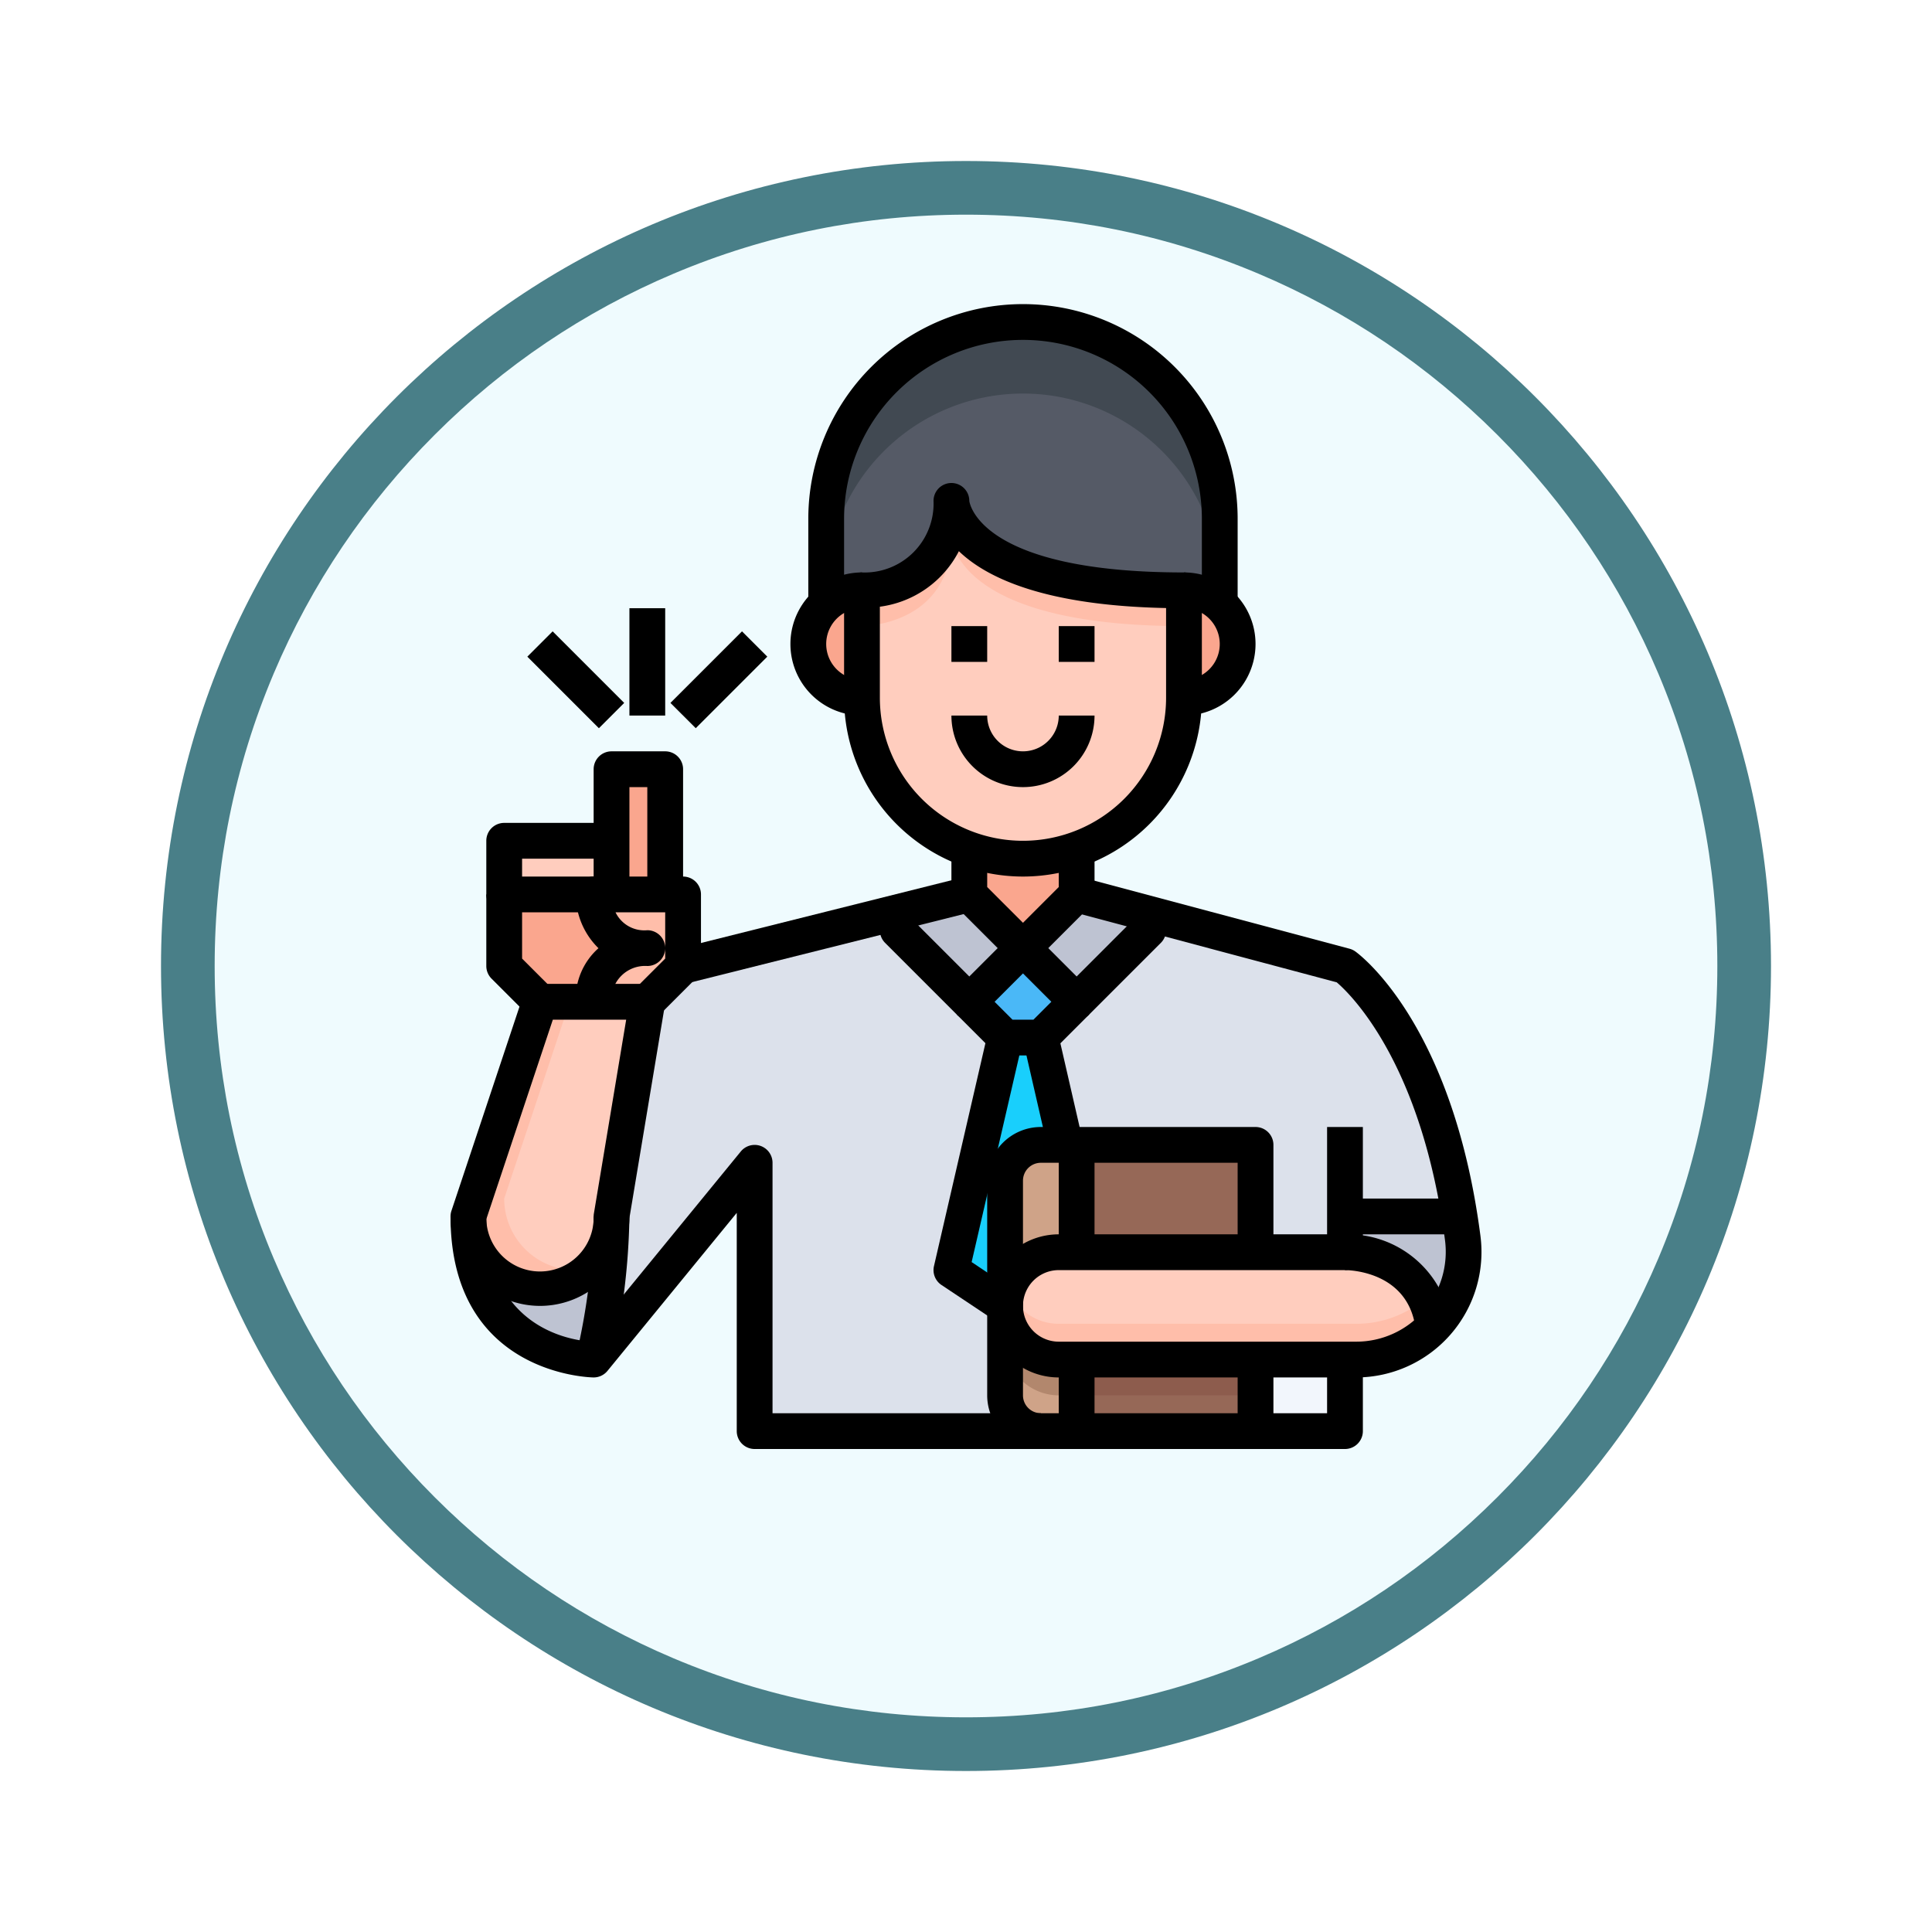<svg xmlns="http://www.w3.org/2000/svg" xmlns:xlink="http://www.w3.org/1999/xlink" width="108" height="108" viewBox="0 0 108 108">
  <defs>
    <filter id="Trazado_904820" x="0" y="0" width="108" height="108" filterUnits="userSpaceOnUse">
      <feOffset dy="3" input="SourceAlpha"/>
      <feGaussianBlur stdDeviation="3" result="blur"/>
      <feFlood flood-opacity="0.161"/>
      <feComposite operator="in" in2="blur"/>
      <feComposite in="SourceGraphic"/>
    </filter>
  </defs>
  <g id="Grupo_1231946" data-name="Grupo 1231946" transform="translate(-619.477 -505.075)">
    <g id="Grupo_1230043" data-name="Grupo 1230043" transform="translate(0 -28.925)">
      <g id="Grupo_1229404" data-name="Grupo 1229404" transform="translate(0 61.321)">
        <g id="Grupo_1208347" data-name="Grupo 1208347" transform="translate(628.477 478.679)">
          <g id="Grupo_1207936" data-name="Grupo 1207936" transform="translate(0 0)">
            <g id="Grupo_1201662" data-name="Grupo 1201662">
              <g id="Grupo_1173585" data-name="Grupo 1173585">
                <g id="Grupo_1173428" data-name="Grupo 1173428">
                  <g id="Grupo_1171958" data-name="Grupo 1171958">
                    <g id="Grupo_1167341" data-name="Grupo 1167341">
                      <g id="Grupo_1166792" data-name="Grupo 1166792">
                        <g transform="matrix(1, 0, 0, 1, -9, -6)" filter="url(#Trazado_904820)">
                          <g id="Trazado_904820-2" data-name="Trazado 904820" transform="translate(9 6)" fill="#effbfe">
                            <path d="M 45 88.5 C 39.127 88.5 33.43 87.35 28.068 85.082 C 22.889 82.891 18.236 79.755 14.241 75.759 C 10.245 71.764 7.109 67.111 4.918 61.932 C 2.65 56.57 1.5 50.873 1.5 45 C 1.5 39.127 2.65 33.43 4.918 28.068 C 7.109 22.889 10.245 18.236 14.241 14.241 C 18.236 10.245 22.889 7.109 28.068 4.918 C 33.43 2.65 39.127 1.5 45 1.5 C 50.873 1.5 56.57 2.65 61.932 4.918 C 67.111 7.109 71.764 10.245 75.759 14.241 C 79.755 18.236 82.891 22.889 85.082 28.068 C 87.35 33.43 88.5 39.127 88.5 45 C 88.5 50.873 87.35 56.57 85.082 61.932 C 82.891 67.111 79.755 71.764 75.759 75.759 C 71.764 79.755 67.111 82.891 61.932 85.082 C 56.57 87.35 50.873 88.5 45 88.5 Z" stroke="none"/>
                            <path d="M 45 3 C 39.329 3 33.829 4.11 28.653 6.299 C 23.652 8.415 19.16 11.443 15.302 15.302 C 11.443 19.16 8.415 23.652 6.299 28.653 C 4.11 33.829 3 39.329 3 45 C 3 50.671 4.11 56.171 6.299 61.347 C 8.415 66.348 11.443 70.84 15.302 74.698 C 19.16 78.557 23.652 81.585 28.653 83.701 C 33.829 85.89 39.329 87 45 87 C 50.671 87 56.171 85.89 61.347 83.701 C 66.348 81.585 70.84 78.557 74.698 74.698 C 78.557 70.84 81.585 66.348 83.701 61.347 C 85.89 56.171 87 50.671 87 45 C 87 39.329 85.89 33.829 83.701 28.653 C 81.585 23.652 78.557 19.16 74.698 15.302 C 70.84 11.443 66.348 8.415 61.347 6.299 C 56.171 4.11 50.671 3 45 3 M 45 -7.62939453125e-06 C 69.853 -7.62939453125e-06 90 20.147 90 45 C 90 69.853 69.853 90 45 90 C 20.147 90 -7.62939453125e-06 69.853 -7.62939453125e-06 45 C -7.62939453125e-06 20.147 20.147 -7.62939453125e-06 45 -7.62939453125e-06 Z" stroke="none" fill="#497f88"/>
                          </g>
                        </g>
                      </g>
                    </g>
                  </g>
                </g>
              </g>
            </g>
          </g>
        </g>
      </g>
    </g>
    <g id="profesor_7_" data-name="profesor (7)" transform="translate(641.662 522.075)">
      <path id="Trazado_1232611" data-name="Trazado 1232611" d="M46,12v4.77A2.965,2.965,0,0,0,44,16c-13,0-13-5-13-5,0,5-5,5-5,5a2.965,2.965,0,0,0-2,.77V12a11,11,0,0,1,22,0Z" fill="#555a66"/>
      <path id="Trazado_1232612" data-name="Trazado 1232612" d="M35,1A10.994,10.994,0,0,0,24,12v4a11,11,0,0,1,22,0V12A10.994,10.994,0,0,0,35,1Z" fill="#414952"/>
      <path id="Trazado_1232613" data-name="Trazado 1232613" d="M37,59h1v4H36a2.006,2.006,0,0,1-2-2V56a3,3,0,0,0,3,3Z" fill="#cfa388"/>
      <path id="Trazado_1232614" data-name="Trazado 1232614" d="M37,59a3,3,0,0,1-3-3v2a3,3,0,0,0,3,3h1V59Z" fill="#b2876d"/>
      <path id="Trazado_1232615" data-name="Trazado 1232615" d="M38,47v6H37a3,3,0,0,0-3,3V49a2.006,2.006,0,0,1,2-2Z" fill="#cfa388"/>
      <path id="Trazado_1232616" data-name="Trazado 1232616" d="M48,59v4H38V59H48Z" fill="#966857"/>
      <path id="Trazado_1232617" data-name="Trazado 1232617" d="M48,59v2H38V59H48Z" fill="#8d5c4d"/>
      <path id="Trazado_1232618" data-name="Trazado 1232618" d="M48,47v6H38V47Z" fill="#966857"/>
      <path id="Trazado_1232619" data-name="Trazado 1232619" d="M35,36l-3,3-4-4V34l4-1Z" fill="#bec3d2"/>
      <path id="Trazado_1232620" data-name="Trazado 1232620" d="M42,34.07V35l-4,4-3-3,3-3Z" fill="#bec3d2"/>
      <path id="Trazado_1232621" data-name="Trazado 1232621" d="M38,39l-2,2H34l-2-2,3-3Z" fill="#4ab8f7"/>
      <path id="Trazado_1232622" data-name="Trazado 1232622" d="M36,41l1.38,6H36a2.006,2.006,0,0,0-2,2v7l-3-2,3-13Z" fill="#19cffc"/>
      <path id="Trazado_1232623" data-name="Trazado 1232623" d="M12,51a37.463,37.463,0,0,1-1,8s-7,0-7-8a4,4,0,0,0,8,0Z" fill="#bec3d2"/>
      <path id="Trazado_1232624" data-name="Trazado 1232624" d="M53,51h6.41c.06.39.12.79.17,1.2a5.963,5.963,0,0,1-1.64,4.96C57.42,53,53,53,53,53Z" fill="#bec3d2"/>
      <path id="Trazado_1232625" data-name="Trazado 1232625" d="M48,59h5v4H48Z" fill="#f2f6fc"/>
      <path id="Trazado_1232626" data-name="Trazado 1232626" d="M36,63H20V48L11,59a37.463,37.463,0,0,0,1-8l2-12,2-2,12-3v1l4,4,2,2L31,54l3,2v5A2.006,2.006,0,0,0,36,63Z" fill="#dce1eb"/>
      <path id="Trazado_1232627" data-name="Trazado 1232627" d="M53,51v2H48V47H37.38L36,41l2-2,4-4v-.93L53,37s4.73,3.38,6.41,14Z" fill="#dce1eb"/>
      <path id="Trazado_1232628" data-name="Trazado 1232628" d="M15,26v7H12V26Z" fill="#faa68e"/>
      <path id="Trazado_1232629" data-name="Trazado 1232629" d="M6,30h6v3H6Z" fill="#ffcdbe"/>
      <path id="Trazado_1232630" data-name="Trazado 1232630" d="M14,36a2.938,2.938,0,0,0-3,3H8L6,37V33h5a2.938,2.938,0,0,0,3,3Z" fill="#faa68e"/>
      <path id="Trazado_1232631" data-name="Trazado 1232631" d="M16,33v4l-2,2H11a2.938,2.938,0,0,1,3-3,2.938,2.938,0,0,1-3-3Z" fill="#ffbeaa"/>
      <path id="Trazado_1232632" data-name="Trazado 1232632" d="M14,39,12,51a4,4,0,0,1-8,0L8,39Z" fill="#ffcdbe"/>
      <path id="Trazado_1232633" data-name="Trazado 1232633" d="M10,54a4,4,0,0,1-4-4L9.667,39H8L4,51a3.988,3.988,0,0,0,6.708,2.929A4.036,4.036,0,0,1,10,54Z" fill="#ffbeaa"/>
      <path id="Trazado_1232634" data-name="Trazado 1232634" d="M53,53s4.42,0,4.94,4.16A5.929,5.929,0,0,1,53.63,59H37a3,3,0,1,1,0-6Z" fill="#ffcdbe"/>
      <path id="Trazado_1232635" data-name="Trazado 1232635" d="M53.63,57H37a2.963,2.963,0,0,1-2.816-2A2.991,2.991,0,0,0,37,59H53.63a5.929,5.929,0,0,0,4.31-1.84,4.884,4.884,0,0,0-.462-1.568A5.92,5.92,0,0,1,53.63,57Z" fill="#ffbeaa"/>
      <g id="Grupo_1231945" data-name="Grupo 1231945">
        <path id="Trazado_1232636" data-name="Trazado 1232636" d="M38,30.48V33l-3,3-3-3V30.48a8.914,8.914,0,0,0,6,0Z" fill="#faa68e"/>
        <path id="Trazado_1232637" data-name="Trazado 1232637" d="M24,16.77A2.965,2.965,0,0,1,26,16v6a3,3,0,0,1-3-3A2.94,2.94,0,0,1,24,16.77Z" fill="#faa68e"/>
        <path id="Trazado_1232638" data-name="Trazado 1232638" d="M44,16a3,3,0,0,1,0,6Z" fill="#faa68e"/>
      </g>
      <path id="Trazado_1232639" data-name="Trazado 1232639" d="M44,16v6a9,9,0,0,1-18,0V16s5,0,5-5C31,11,31,16,44,16Z" fill="#ffcdbe"/>
      <path id="Trazado_1232640" data-name="Trazado 1232640" d="M31,11c0,5-5,5-5,5v2s5,0,5-5c0,0,0,5,13,5V16C31,16,31,11,31,11Z" fill="#ffbeaa"/>
      <path id="Trazado_1232641" data-name="Trazado 1232641" d="M35,32A10.011,10.011,0,0,1,25,22V16a1,1,0,0,1,1-1,3.85,3.85,0,0,0,4-4,1,1,0,1,1,2,0c0,.008.411,4,12,4a1,1,0,0,1,1,1v6A10.011,10.011,0,0,1,35,32ZM27,16.915V22a8,8,0,0,0,16,0V16.99c-6.784-.138-10.03-1.684-11.583-3.178A5.821,5.821,0,0,1,27,16.915Z"/>
      <path id="Trazado_1232642" data-name="Trazado 1232642" d="M44,23V21a2,2,0,0,0,0-4V15a4,4,0,0,1,0,8Z"/>
      <path id="Trazado_1232643" data-name="Trazado 1232643" d="M26,23a4,4,0,0,1,0-8v2a2,2,0,0,0,0,4Z"/>
      <path id="Trazado_1232644" data-name="Trazado 1232644" d="M47,17H45V12a10,10,0,0,0-20,0v5H23V12a12,12,0,1,1,24,0Z"/>
      <path id="Trazado_1232645" data-name="Trazado 1232645" d="M35,27a4,4,0,0,1-4-4h2a2,2,0,0,0,4,0h2A4,4,0,0,1,35,27Z"/>
      <path id="Trazado_1232646" data-name="Trazado 1232646" d="M31,18h2v2H31Z"/>
      <path id="Trazado_1232647" data-name="Trazado 1232647" d="M37,18h2v2H37Z"/>
      <path id="Trazado_1232648" data-name="Trazado 1232648" d="M35,37a1,1,0,0,1-.707-.293l-3-3A1,1,0,0,1,31,33V30h2v2.586l2,2,2-2V30h2v3a1,1,0,0,1-.293.707l-3,3A1,1,0,0,1,35,37Z"/>
      <path id="Trazado_1232649" data-name="Trazado 1232649" d="M53.633,60H37a4,4,0,0,1,0-8H52V46h2v7a1,1,0,0,1-1,1H37a2,2,0,0,0,0,4H53.633a4.987,4.987,0,0,0,3.749-1.7,5.038,5.038,0,0,0,1.209-3.975C57.3,42.416,53.3,38.562,52.538,37.912l-14.8-3.946.516-1.932,15,4a1,1,0,0,1,.323.152c.222.159,5.447,4.015,6.993,15.881A7.014,7.014,0,0,1,53.633,60Z"/>
      <path id="Trazado_1232650" data-name="Trazado 1232650" d="M48,64H36a3,3,0,0,1-3-3V49a3,3,0,0,1,3-3H48a1,1,0,0,1,1,1v6H47V48H36a1,1,0,0,0-1,1V61a1,1,0,0,0,1,1H47V59h2v4A1,1,0,0,1,48,64Z"/>
      <path id="Trazado_1232651" data-name="Trazado 1232651" d="M37,47h2v6H37Z"/>
      <path id="Trazado_1232652" data-name="Trazado 1232652" d="M37,59h2v4H37Z"/>
      <path id="Trazado_1232653" data-name="Trazado 1232653" d="M53,64H48V62h4V59h2v4A1,1,0,0,1,53,64Z"/>
      <path id="Trazado_1232654" data-name="Trazado 1232654" d="M8,56a5.006,5.006,0,0,1-5-5,1,1,0,0,1,.051-.316l4-12A1,1,0,0,1,8,38h6a1,1,0,0,1,.986,1.165L13,51.087A5,5,0,0,1,8,56ZM5,51.151A3,3,0,1,0,11,51a.919.919,0,0,1,.014-.165L12.819,40h-4.1Z"/>
      <path id="Trazado_1232655" data-name="Trazado 1232655" d="M14.707,39.707l-1.414-1.414L15,36.586V36a1,1,0,0,1-1,1,1.882,1.882,0,0,0-2,2H10a3.791,3.791,0,0,1,1.27-2.995A4.226,4.226,0,0,1,10,33a1,1,0,0,1,1-1h5a1,1,0,0,1,1,1v4a1,1,0,0,1-.293.707ZM12.224,34A1.787,1.787,0,0,0,14,35a1,1,0,0,1,1,1V34Z"/>
      <path id="Trazado_1232656" data-name="Trazado 1232656" d="M16,33H14V27H13v6H11V26a1,1,0,0,1,1-1h3a1,1,0,0,1,1,1Z"/>
      <path id="Trazado_1232657" data-name="Trazado 1232657" d="M11,34H6a1,1,0,0,1-1-1V30a1,1,0,0,1,1-1h6v2H7v1h4Z"/>
      <path id="Trazado_1232658" data-name="Trazado 1232658" d="M7.293,39.707l-2-2A1,1,0,0,1,5,37V33H7v3.586l1.707,1.707Z"/>
      <path id="Trazado_1232659" data-name="Trazado 1232659" d="M56.948,57.284C56.553,54.123,53.358,54,53,54V52a5.818,5.818,0,0,1,5.932,5.036Z"/>
      <path id="Trazado_1232660" data-name="Trazado 1232660" d="M53,50h7v2H53Z"/>
      <path id="Trazado_1232661" data-name="Trazado 1232661" d="M15.754,34H32.246v2H15.754Z" transform="translate(-7.775 6.87) rotate(-14.064)"/>
      <path id="Trazado_1232662" data-name="Trazado 1232662" d="M36,64H20a1,1,0,0,1-1-1V50.8l-7.226,8.832A1,1,0,0,1,11,60c-.08,0-8-.1-8-9H5c0,5.831,4.147,6.805,5.553,6.968l8.673-10.6A1,1,0,0,1,21,48V62H36Z"/>
      <path id="Trazado_1232663" data-name="Trazado 1232663" d="M11.97,59.243l-1.94-.486A36.786,36.786,0,0,0,11,51h2a38.156,38.156,0,0,1-1.03,8.243Z"/>
      <path id="Trazado_1232664" data-name="Trazado 1232664" d="M38,40a1,1,0,0,1-.707-.293L35,37.414l-2.293,2.293a1,1,0,0,1-1.414,0l-4-4A1,1,0,0,1,27,35V34h2v.586l3,3,2.293-2.293a1,1,0,0,1,1.414,0L38,37.586l3-3V34h2v1a1,1,0,0,1-.293.707l-4,4A1,1,0,0,1,38,40Z"/>
      <path id="Trazado_1232665" data-name="Trazado 1232665" d="M36,42H34a1,1,0,0,1-.707-.293l-2-2,1.414-1.414L34.414,40h1.172l1.707-1.707,1.414,1.414-2,2A1,1,0,0,1,36,42Z"/>
      <path id="Trazado_1232666" data-name="Trazado 1232666" d="M33.445,56.832l-3-2a1,1,0,0,1-.42-1.057l3-13,1.95.45L32.13,53.551l2.425,1.617Z"/>
      <path id="Trazado_1232667" data-name="Trazado 1232667" d="M35.69,40.922h2v6.157h-2Z" transform="translate(-8.928 9.343) rotate(-12.939)"/>
      <path id="Trazado_1232668" data-name="Trazado 1232668" d="M13,17h2v6H13Z"/>
      <path id="Trazado_1232669" data-name="Trazado 1232669" d="M15.172,20h5.657v2H15.172Z" transform="translate(-9.577 18.879) rotate(-45)"/>
      <path id="Trazado_1232670" data-name="Trazado 1232670" d="M9,18.172h2v5.657H9Z" transform="translate(-11.92 13.222) rotate(-45)"/>
    </g>
  </g>
</svg>
